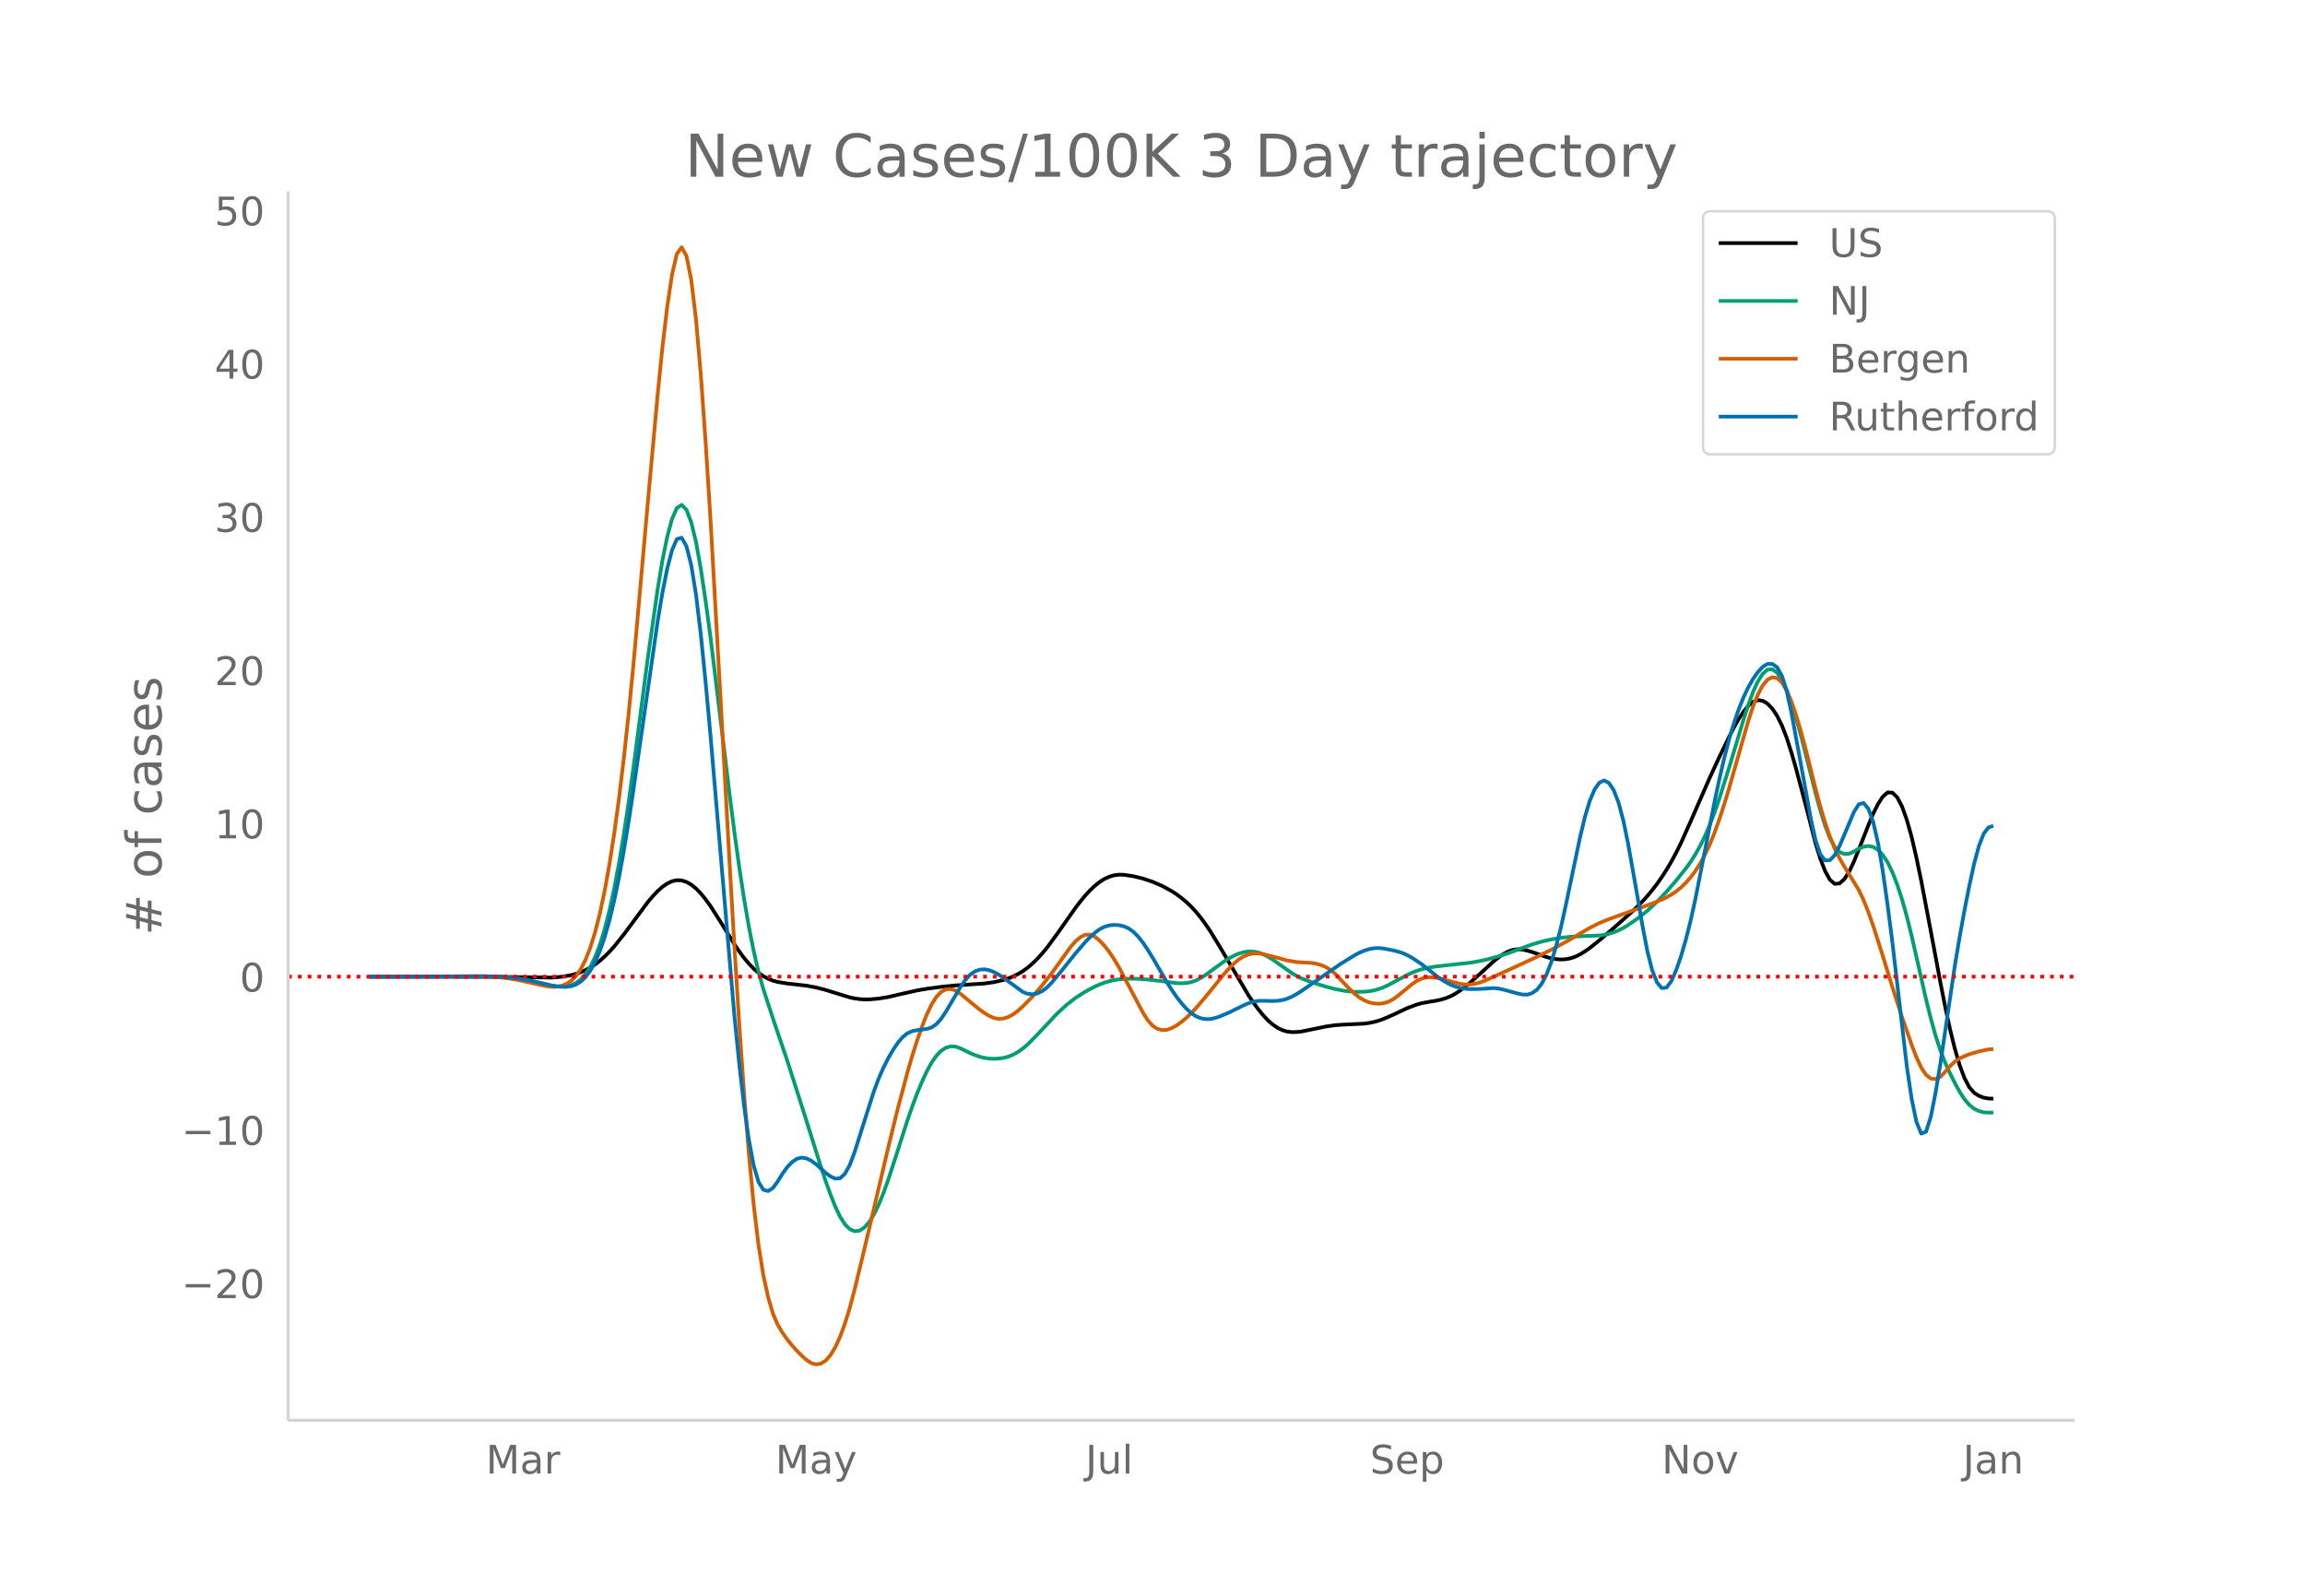 <svg height="864" viewBox="0 0 936 648" width="1248" xmlns="http://www.w3.org/2000/svg" xmlns:xlink="http://www.w3.org/1999/xlink"><defs><style>*{stroke-linecap:butt;stroke-linejoin:round}</style></defs><g id="figure_1"><path d="M0 648h936V0H0z" fill="#fff" id="patch_1"/><g id="axes_1"><path d="M117 576.72h725.4V77.76H117z" fill="none" id="patch_2"/><path clip-path="url(#pa44cf5344b)" d="M149.973 396.588l52.678.094 21.462.286 3.902-.321 3.902-.658 1.95-.524 1.952-.676 1.95-.854 1.952-1.058 1.951-1.27 1.951-1.496 1.951-1.731 1.951-1.966 1.951-2.172 3.902-4.867 9.756-13.169 1.95-2.278 1.952-2.062 1.95-1.751 1.952-1.347 1.95-.913 1.952-.436 1.95.087 1.952.613 1.951 1.107 1.951 1.572 1.951 2.017 1.951 2.393 1.951 2.702 3.902 6.111 5.853 9.472 1.951 2.873 1.952 2.626 1.95 2.34 1.952 2.013 1.95 1.68 1.952 1.351 1.95 1.052 1.952.78 1.95.53 3.903.635 7.804.89 3.902.718 3.902 1.022 9.756 3.01 1.95.4 1.952.282 1.95.139 1.952-.005 3.902-.33 3.902-.647 5.853-1.36 5.853-1.311 3.902-.673 5.854-.774 5.853-.59 5.853-.394 5.853-.381 3.902-.544 3.902-.912 1.951-.635 1.951-.788 1.951-.955 1.951-1.162 1.951-1.409 1.951-1.66 1.952-1.9 1.95-2.128 1.952-2.352 3.902-5.268 7.804-11.08 1.951-2.556 1.951-2.365 1.951-2.116 1.951-1.848 1.951-1.553 1.951-1.229 1.951-.899 1.951-.576 1.951-.26 1.951.037 3.903.582 3.902.952 3.902 1.303 3.902 1.673 3.902 2.135 1.951 1.276 1.951 1.445 1.951 1.626 1.951 1.847 1.951 2.106 1.951 2.37 1.951 2.63 1.951 2.88 3.902 6.374 11.707 19.823 1.95 2.886 1.952 2.652 1.95 2.402 1.952 2.09 1.95 1.72 1.952 1.34 1.951.963 1.951.588 1.951.232 1.951-.034 1.951-.21 3.902-.776 5.853-1.215 3.903-.573 3.902-.253 7.804-.37 1.95-.259 1.952-.38 1.951-.53 1.951-.679 3.902-1.68 5.853-2.77 3.902-1.455 1.951-.542 3.903-.708 1.95-.304 1.952-.427 1.95-.58 1.952-.78 1.95-1.026 1.952-1.269 3.902-3.055 3.902-3.499 5.853-5.351 1.951-1.565 1.951-1.364 1.951-1.067 1.951-.672 1.951-.257 1.951.135 1.952.412 1.95.576 5.854 2.041 1.95.515 1.952.35 1.95.132 1.952-.1 1.951-.367 1.951-.663 1.951-.955 1.951-1.187 1.951-1.363 3.902-3.123 5.853-5.025 7.805-6.939 3.902-3.894 1.95-2.16 1.952-2.345 1.95-2.542 1.952-2.77 1.95-3.032 1.952-3.305 1.951-3.61 1.951-3.945 3.902-8.702 7.804-17.836 3.902-8.445 3.903-8.021 1.95-3.81 1.952-3.48 1.95-2.97 1.952-2.388 1.95-1.634 1.952-.705 1.95.249 1.952 1.163 1.951 2.036 1.951 2.923 1.951 3.916 1.951 5.018 1.951 6.075 1.951 6.81 3.902 14.784 3.902 15.143 1.952 6.296 1.95 5.043 1.952 3.499 1.95 1.659 1.952-.182 1.95-1.74 1.952-3.013 1.95-4.137 3.903-9.772 1.951-5 1.951-4.642 1.951-3.911 1.951-3.019 1.951-1.693 1.951.062 1.951 1.904 1.951 3.72 1.951 5.409 1.951 6.966 1.951 8.413 1.952 9.437 3.902 20.515 3.902 20.84 1.95 9.856 1.952 9.064 1.95 7.904 1.952 6.645 1.951 5.245 1.951 3.707 1.951 2.237 1.951 1.252 1.951.75 1.951.346 1.951.071h0" fill="none" stroke="#000" stroke-linecap="round" stroke-width="1.5" id="line2d_1"/><path clip-path="url(#pa44cf5344b)" d="M149.973 396.597l31.217-.095 15.608-.062 5.853.2 3.902.3 3.902.486 3.902.677 5.853 1.305 3.903.86 1.95.251 1.952.092 1.95-.097 1.952-.429 1.95-.905 1.952-1.443 1.95-2.148 1.952-3.02 1.951-3.957 1.951-5.064 1.951-6.34 1.951-7.655 1.951-9.01 1.951-10.403 1.951-11.772 1.951-12.987 1.951-14.043 5.854-44.699 3.902-27.252 1.95-11.778 1.952-9.62 1.95-7.24 1.952-4.458 1.95-1.275 1.952 1.965 1.951 5.083 1.951 8.081 1.951 10.916 1.951 13.06 1.951 14.515 3.902 31.998 3.902 32.265 1.951 15.28 1.951 14.073 1.952 12.755 1.95 11.353 1.952 9.869 1.95 8.366 1.952 6.974 3.902 11.985 5.853 17.228 5.853 18.266 7.804 24.822 1.951 5.859 1.951 5.419 1.951 4.892 1.952 4.1 1.95 3.044 1.952 1.936 1.95.837 1.952-.213 1.95-1.216 1.952-2.197 1.95-3.113 1.952-3.966 1.951-4.77 1.951-5.392 3.902-12.008 3.902-12.168 1.951-5.614 1.951-5.207 1.951-4.73 1.951-4.214 1.951-3.579 1.952-2.82 1.95-2.039 1.952-1.268 1.95-.554 1.952.102 1.95.686 3.903 1.894 1.95.83 1.952.682 1.951.485 1.951.282 1.951.09 1.951-.088 1.951-.277 1.951-.512 1.951-.799 1.951-1.092 1.951-1.377 1.951-1.652 3.903-3.952 7.804-8.315 3.902-3.637 3.902-3.05 3.902-2.511 3.902-2.067 1.951-.86 1.951-.725 1.951-.587 1.951-.45 1.951-.315 3.902-.264 3.903.054 3.902.296 5.853.666 5.853.786 1.951.076 1.951-.099 1.951-.348 1.951-.67 1.951-.99 1.951-1.223 3.902-2.853 3.902-2.824 1.951-1.203 1.952-1.045 1.95-.832 1.952-.567 1.95-.283 1.952.03 1.95.372 1.952.709 1.95.983 1.952 1.196 7.804 5.502 1.951 1.17 1.951.981 3.902 1.48 5.853 1.83 3.903 1.01 3.902.751 3.902.387 3.902-.024 1.95-.183 1.952-.335 1.951-.525 1.951-.715 1.951-.872 3.902-2.098 3.902-2.108 1.951-.89 1.951-.765 1.951-.633 1.951-.499 3.903-.66 5.853-.645 7.804-.838 3.902-.668 3.902-.871 3.902-1.071 3.902-1.258 5.853-2.17 3.903-1.413 3.902-1.15 3.902-.9 3.902-.654 3.902-.412 5.853-.311 5.853-.197 1.951-.266 1.951-.434 1.951-.605 1.951-.788 1.952-.983 1.95-1.17 3.903-2.717 3.902-3.11 3.902-3.632 3.902-4.123 3.902-4.523 3.902-4.856 1.951-2.708 1.951-3.073 1.951-3.48 1.951-3.965 1.951-4.528 1.951-5.106 1.951-5.658 3.903-12.412 5.853-19.45 1.95-6.035 1.952-5.336 1.95-4.253 1.952-3.06 1.951-1.695 1.951-.155 1.951 1.397 1.951 2.844 1.951 4.183 1.951 5.435 1.951 6.356 1.951 6.944 3.902 15.349 1.951 7.746 1.952 7.063 1.95 6.207 1.952 5.038 1.95 3.555 1.952 2.063 1.95.838 1.952-.12 1.95-.911 1.952-1.135 1.951-.792 1.951-.3 1.951.361 1.951 1.198 1.951 2.079 1.951 3.013 1.951 4.005 1.951 5.005 1.951 5.998 1.951 6.944 1.951 7.847 5.854 25.81 1.95 7.813 1.952 7.014 1.95 5.991 1.952 4.987 1.95 4.294 1.952 3.912 1.95 3.555 1.952 3.014 1.951 2.286 1.951 1.551 1.951.965 1.951.525 1.951.116 1.951-.044h0" fill="none" stroke="#009e73" stroke-linecap="round" stroke-width="1.5" id="line2d_2"/><path clip-path="url(#pa44cf5344b)" d="M149.973 396.597l29.265-.107 13.658-.065 5.853.167 3.902.271 3.902.447 3.902.655 5.853 1.284 5.854 1.274 1.95.216 1.952-.067 1.95-.373 1.952-.718 1.95-1.256 1.952-1.987 1.95-2.794 1.952-3.8 1.951-5 1.951-6.269 1.951-7.684 1.951-9.245 1.951-10.858 1.951-12.587 1.951-14.433 1.951-16.296 1.951-18.137 1.951-19.955 5.854-65.985 3.902-42.824 1.95-19.35 1.952-16.454 1.95-13.081 1.952-8.484 1.95-2.662 1.952 3.444 1.951 9.74 1.951 16.225 1.951 22.477 1.951 27.376 1.951 30.919 3.902 69.399 3.902 70.982 1.951 33.82 1.951 31.16 1.952 28.159 1.95 24.603 1.952 20.496 1.95 16.28 1.952 12.228 1.95 9.01 1.952 6.622 1.95 4.558 1.952 3.267 1.951 2.749 1.951 2.404 1.951 2.146 1.951 1.978 1.951 1.769 1.951 1.28 1.951.509 1.951-.333 1.951-1.246 1.951-2.234 1.951-3.238 1.952-4.266 1.95-5.314 1.952-6.368 1.95-7.347 3.903-16.177 9.755-41.55 3.902-15.867 3.902-14.692 1.951-6.675 1.951-6.153 1.951-5.57 1.951-4.935 1.951-4.116 1.952-3.108 1.95-2.062 1.952-1.043 1.95-.15 1.952.615 1.95 1.29 7.805 6.42 1.951 1.377 1.951 1.198 1.951.863 1.951.37 1.951-.147 1.951-.623 1.951-1.06 1.951-1.462 1.951-1.749 3.902-3.974 3.903-4.498 3.902-4.97 3.902-5.41 3.902-5.435 1.95-2.194 1.952-1.677 1.951-.962 1.951-.048 1.951.863 1.951 1.567 1.951 2.065 1.951 2.511 1.951 2.917 1.951 3.28 3.902 7.36 5.854 11.058 1.95 3.098 1.952 2.219 1.95 1.293 1.952.52 1.95-.104 1.952-.67 1.951-1.095 1.951-1.382 1.951-1.635 1.951-1.857 1.951-2.048 3.902-4.572 7.804-9.637 1.951-2.14 1.952-1.956 1.95-1.647 1.952-1.209 1.95-.758 1.952-.369 1.95-.038 1.952.257 3.902.97 5.853 1.61 3.902.673 3.902.214 1.951.107 1.951.307 1.951.536 1.951.786 1.952 1.138 1.95 1.591 3.903 4.17 1.95 2.032 1.952 1.836 1.95 1.558 1.952 1.196 1.95.825 1.952.476 1.951.154 1.951-.174 1.951-.555 1.951-.986 1.951-1.392 5.853-4.798 1.951-1.342 1.951-.938 1.951-.499 1.952-.083 1.95.212 1.952.39 7.804 2.07 1.95.274 1.952.014 1.951-.255 1.951-.483 1.951-.672 3.902-1.748 9.755-4.45 7.805-3.609 5.853-2.913 5.853-3.139 3.902-2.27 5.853-3.466 3.902-1.939 3.902-1.608 17.56-6.34 3.902-1.568 1.95-.952 1.952-1.104 1.951-1.317 1.951-1.588 1.951-1.883 1.951-2.224 1.951-2.614 1.951-3.032 1.951-3.555 1.951-4.18 1.951-4.827 1.951-5.456 1.952-6.002 1.95-6.464 7.805-27.356 1.95-5.943 1.952-4.833 1.95-3.625 1.952-2.351 1.951-1.011 1.951.353 1.951 1.766 1.951 3.23 1.951 4.642 1.951 5.742 1.951 6.529 1.951 7.253 3.902 15.729 1.952 7.282 1.95 6.557 1.952 5.729 1.95 4.798 1.952 3.91 1.95 3.35 5.854 9.507 1.951 4.113 1.951 4.91 1.951 5.524 3.902 12.245 3.902 12.707 3.902 12.108 3.902 11.218 1.951 5.09 1.952 4.24 1.95 2.915 1.952 1.519 1.95.222 1.952-.975 1.95-2.002 1.952-2.293 1.95-1.844 1.952-1.287 1.951-.926 1.951-.758 3.902-1.165 3.902-.817 1.951-.164h0" fill="none" stroke="#d55e00" stroke-linecap="round" stroke-width="1.5" id="line2d_3"/><path clip-path="url(#pa44cf5344b)" d="M149.973 396.598l33.168-.11 13.657-.065 5.853.17 3.902.271 3.902.457 3.902.654 5.853 1.31 3.903.926 1.95.317 1.952.185 1.95.025 1.952-.267 1.95-.694 1.952-1.18 1.95-1.828 1.952-2.641 1.951-3.514 1.951-4.525 1.951-5.672 1.951-6.861 1.951-8.126 1.951-9.464 1.951-10.782 1.951-11.93 1.951-12.908 9.756-67.945 1.95-11.714 1.952-9.767 1.95-7.515 1.952-4.459 1.95-.601 1.952 3.45 1.951 7.672 1.951 12.06 1.951 16.26 1.951 19.363 1.951 21.368 9.755 114.35 1.951 19.312 1.952 16.88 1.95 13.887 1.952 10.332 1.95 6.665 1.952 3.169 1.95.532 1.952-1.244 1.95-2.664 1.952-3.148 1.951-2.698 1.951-2.044 1.951-1.305 1.951-.479 1.951.329 1.951.961 1.951 1.42 3.902 3.543 1.951 1.42 1.951.888 1.952-.195 1.95-1.827 1.952-3.57 1.95-5.171 3.903-12.379 3.902-12.243 1.95-5.222 1.952-4.457 1.951-3.84 1.951-3.372 1.951-2.906 1.951-2.302 1.951-1.564 1.951-.852 1.951-.416 3.902-.478 1.951-.584 1.952-1.333 1.95-2.159 1.952-2.915 5.853-9.948 1.95-2.868 1.952-2.147 1.95-1.384 1.952-.724 1.951-.166 1.951.348 1.951.753 1.951 1.051 1.951 1.307 7.804 5.726 1.951.756 1.951.214 1.952-.337 1.95-.897 1.952-1.458 1.95-1.978 3.903-4.695 5.853-7.32 3.902-4.516 1.951-1.999 1.951-1.774 1.951-1.445 1.951-1.008 1.951-.564 1.951-.19 1.951.113 1.951.425 1.951.847 1.952 1.381 1.95 1.937 1.952 2.468 1.95 2.876 1.952 3.16 5.853 10.073 1.95 3.071 1.952 2.824 1.951 2.528 1.951 2.206 1.951 1.803 1.951 1.319 1.951.828 1.951.38 1.951-.024 1.951-.395 1.951-.646 3.902-1.665 5.854-2.89 1.95-.817 1.952-.618 1.95-.324 1.952-.044 3.902.088 1.951-.084 1.951-.276 1.951-.556 1.951-.842 1.951-1.065 1.951-1.225 15.609-10.824 5.853-3.64 1.95-1.043 1.952-.845 1.95-.628 1.952-.38 1.951-.102 1.951.164 3.902.74 1.951.477 1.951.622 1.951.842 1.951 1.068 3.902 2.616 3.903 3.076 1.95 1.56 1.952 1.413 1.95 1.237 1.952 1.027 1.95.783 1.952.54 1.95.338 1.952.174 3.902-.051 5.853-.374 1.951.182 1.951.428 5.853 1.595 1.951.42 1.952.048 1.95-.607 1.952-1.372 1.95-2.41 1.952-3.72 1.95-5.076 1.952-6.395 1.95-7.677 1.952-8.833 5.853-27.91 1.951-8.146 1.951-6.473 1.951-4.653 1.951-2.796 1.951-.899 1.951 1.005 1.951 2.94 1.951 5.046 1.952 7.315 1.95 9.456 3.903 22.055 1.95 11.362 1.952 10.162 1.95 7.684 1.952 4.965 1.95 2.329 1.952-.227 1.951-2.641 1.951-4.44 1.951-5.618 1.951-6.681 1.951-7.767 1.951-8.877 7.804-39.611 1.951-9.117 1.952-8.433 1.95-7.508 1.952-6.552 1.95-5.675 1.952-4.88 1.95-4.114 1.952-3.414 1.95-2.782 1.952-2.112 1.951-1.189 1.951-.012 1.951 1.358 1.951 3.445 1.951 6.245 1.951 8.95 3.902 21.21 3.902 21.416 1.951 8.914 1.952 5.78 1.95 2.492 1.952-.117 1.95-2.044 1.952-3.686 5.853-13.852 1.95-3.11 1.952-.515 1.951 2.343 1.951 5.344 1.951 8.485 1.951 11.499 1.951 13.743 1.951 15.215 5.853 50.292 1.951 13.152 1.951 9.403 1.952 4.762 1.95-.772 1.952-6.146 1.95-9.838 1.952-11.844 5.853-39.62 1.95-11.697 1.952-10.747 1.951-9.897 1.951-8.932 1.951-7.297 1.951-4.99 1.951-2.547 1.951-.664h0" fill="none" stroke="#0072b2" stroke-linecap="round" stroke-width="1.5" id="line2d_4"/><path clip-path="url(#pa44cf5344b)" d="M117 396.588h725.4" fill="none" stroke="red" stroke-dasharray="1.5,2.475" stroke-width="1.5" id="line2d_5"/><path d="M117 576.72V77.76" fill="none" stroke="#d3d3d3" stroke-linecap="square" stroke-width="1.25" id="patch_3"/><path d="M117 576.72h725.4" fill="none" stroke="#d3d3d3" stroke-linecap="square" stroke-width="1.25" id="patch_4"/><g id="matplotlib.axis_1"><g id="xtick_1"><g transform="matrix(.16 0 0 -.16 197.313 598.378)" fill="#696969" id="text_1"><defs><path d="M9.813 72.906h14.703l18.593-49.61 18.703 49.61h14.704V0H66.89v64.016l-18.797-50h-9.907l-18.796 50V0H9.813z" id="DejaVuSans-77"/><path d="M34.281 27.484q-10.89 0-15.093-2.484-4.204-2.484-4.204-8.5 0-4.781 3.157-7.594 3.156-2.797 8.562-2.797 7.485 0 12 5.297 4.516 5.297 4.516 14.078v2zm17.922 3.72V0H43.22v8.297Q40.14 3.328 35.547.953q-4.594-2.375-11.234-2.375-8.391 0-13.36 4.719Q6 8.016 6 15.922q0 9.219 6.172 13.906 6.187 4.688 18.437 4.688h12.61v.89q0 6.203-4.078 9.594-4.078 3.39-11.453 3.39-4.688 0-9.141-1.124-4.438-1.125-8.531-3.375v8.312q4.921 1.906 9.562 2.844 4.64.953 9.031.953 11.875 0 17.735-6.156 5.86-6.14 5.86-18.64z" id="DejaVuSans-97"/><path d="M41.11 46.297q-1.516.875-3.297 1.281Q36.03 48 33.89 48q-7.625 0-11.703-4.953-4.079-4.953-4.079-14.234V0H9.08v54.688h9.03v-8.5q2.844 4.984 7.375 7.39Q30.031 56 36.531 56q.922 0 2.047-.125 1.125-.11 2.484-.36z" id="DejaVuSans-114"/></defs><use xlink:href="#DejaVuSans-77"/><use x="86.279" xlink:href="#DejaVuSans-97"/><use x="147.559" xlink:href="#DejaVuSans-114"/></g></g><g id="xtick_2"><g transform="matrix(.16 0 0 -.16 314.88 598.378)" fill="#696969" id="text_2"><defs><path d="M32.172-5.078q-3.797-9.766-7.422-12.735-3.61-2.984-9.656-2.984H7.906v7.516h5.282q3.703 0 5.75 1.765Q21-9.766 23.483-3.219l1.61 4.094-22.11 53.813H12.5l17.094-42.766 17.093 42.766h9.516z" id="DejaVuSans-121"/></defs><use xlink:href="#DejaVuSans-77"/><use x="86.279" xlink:href="#DejaVuSans-97"/><use x="147.559" xlink:href="#DejaVuSans-121"/></g></g><g id="xtick_3"><g transform="matrix(.16 0 0 -.16 440.782 598.378)" fill="#696969" id="text_3"><defs><path d="M9.813 72.906h9.859V5.078q0-13.187-5-19.14-5-5.954-16.094-5.954h-3.75v8.297h3.078q6.531 0 9.219 3.672Q9.813-4.39 9.813 5.078z" id="DejaVuSans-74"/><path d="M8.5 21.578v33.11h8.984V21.922q0-7.766 3.016-11.656 3.031-3.875 9.094-3.875 7.265 0 11.484 4.64 4.234 4.64 4.234 12.656v31h8.985V0h-8.984v8.406Q42.047 3.422 37.718 1q-4.313-2.422-10.032-2.422-9.421 0-14.312 5.86Q8.5 10.296 8.5 21.578zM31.11 56z" id="DejaVuSans-117"/><path d="M9.422 75.984h8.984V0H9.422z" id="DejaVuSans-108"/></defs><use xlink:href="#DejaVuSans-74"/><use x="29.492" xlink:href="#DejaVuSans-117"/><use x="92.871" xlink:href="#DejaVuSans-108"/></g></g><g id="xtick_4"><g transform="matrix(.16 0 0 -.16 556.32 598.378)" fill="#696969" id="text_4"><defs><path d="M53.516 70.516V60.89q-5.61 2.687-10.594 4-4.984 1.328-9.625 1.328-8.047 0-12.422-3.125t-4.375-8.89q0-4.845 2.906-7.313 2.907-2.453 11.016-3.97l5.953-1.218q11.031-2.11 16.281-7.406 5.25-5.297 5.25-14.172 0-10.61-7.11-16.078-7.093-5.469-20.812-5.469-5.172 0-11.015 1.172Q13.14.922 6.89 3.219v10.156q6-3.36 11.765-5.078 5.766-1.703 11.328-1.703 8.438 0 13.032 3.312 4.593 3.328 4.593 9.485 0 5.359-3.297 8.39-3.296 3.032-10.812 4.547L27.484 33.5q-11.03 2.188-15.968 6.875-4.922 4.688-4.922 13.047 0 9.672 6.812 15.234 6.813 5.563 18.766 5.563 5.14 0 10.453-.938 5.328-.922 10.89-2.765z" id="DejaVuSans-83"/><path d="M56.203 29.594v-4.39H14.891q.593-9.282 5.593-14.142 5-4.859 13.938-4.859 5.172 0 10.031 1.266 4.86 1.265 9.656 3.812v-8.5Q49.266.734 44.187-.344 39.11-1.422 33.892-1.422q-13.094 0-20.735 7.61-7.64 7.625-7.64 20.625 0 13.421 7.25 21.296Q20.016 56 32.328 56q11.031 0 17.453-7.11 6.422-7.093 6.422-19.296zm-8.984 2.64q-.094 7.36-4.125 11.75-4.032 4.407-10.672 4.407-7.516 0-12.031-4.25-4.516-4.25-5.203-11.97z" id="DejaVuSans-101"/><path d="M18.11 8.203v-29H9.077v75.484h9.031v-8.296q2.844 4.875 7.157 7.234Q29.594 56 35.594 56q9.968 0 16.187-7.906 6.235-7.907 6.235-20.797T51.78 6.484q-6.218-7.906-16.187-7.906-6 0-10.328 2.375-4.313 2.375-7.157 7.25zm30.578 19.094q0 9.906-4.079 15.547-4.078 5.64-11.203 5.64-7.14 0-11.218-5.64-4.079-5.64-4.079-15.547 0-9.906 4.078-15.547 4.079-5.64 11.22-5.64 7.124 0 11.202 5.64t4.078 15.547z" id="DejaVuSans-112"/></defs><use xlink:href="#DejaVuSans-83"/><use x="63.477" xlink:href="#DejaVuSans-101"/><use x="125" xlink:href="#DejaVuSans-112"/></g></g><g id="xtick_5"><g transform="matrix(.16 0 0 -.16 674.798 598.378)" fill="#696969" id="text_5"><defs><path d="M9.813 72.906h13.28l32.329-60.984v60.984h9.562V0h-13.28L19.39 60.984V0H9.813z" id="DejaVuSans-78"/><path d="M30.61 48.39q-7.22 0-11.422-5.64-4.204-5.64-4.204-15.453 0-9.813 4.172-15.453 4.188-5.64 11.453-5.64 7.188 0 11.375 5.655 4.203 5.672 4.203 15.438 0 9.719-4.203 15.406-4.187 5.688-11.375 5.688zm0 7.61q11.718 0 18.406-7.625 6.703-7.61 6.703-21.078 0-13.422-6.703-21.078-6.688-7.64-18.407-7.64-11.765 0-18.437 7.64-6.656 7.656-6.656 21.078 0 13.469 6.656 21.078Q18.844 56 30.609 56z" id="DejaVuSans-111"/><path d="M2.984 54.688H12.5L29.594 8.797l17.093 45.89h9.516L35.687 0H23.485z" id="DejaVuSans-118"/></defs><use xlink:href="#DejaVuSans-78"/><use x="74.805" xlink:href="#DejaVuSans-111"/><use x="135.986" xlink:href="#DejaVuSans-118"/></g></g><g id="xtick_6"><g transform="matrix(.16 0 0 -.16 797.095 598.378)" fill="#696969" id="text_6"><defs><path d="M54.89 33.016V0h-8.984v32.719q0 7.765-3.031 11.61-3.031 3.858-9.078 3.858-7.281 0-11.484-4.64-4.204-4.625-4.204-12.64V0H9.08v54.688h9.03v-8.5q3.235 4.937 7.594 7.374Q30.078 56 35.797 56q9.422 0 14.25-5.828 4.844-5.828 4.844-17.156z" id="DejaVuSans-110"/></defs><use xlink:href="#DejaVuSans-74"/><use x="29.492" xlink:href="#DejaVuSans-97"/><use x="90.771" xlink:href="#DejaVuSans-110"/></g></g></g><g id="matplotlib.axis_2"><g id="ytick_1"><g transform="matrix(.16 0 0 -.16 73.733 527.131)" fill="#696969" id="text_7"><defs><path d="M10.594 35.5h62.593v-8.297H10.594z" id="DejaVuSans-8722"/><path d="M19.188 8.297h34.421V0H7.33v8.297q5.609 5.812 15.296 15.594 9.703 9.797 12.188 12.64 4.734 5.313 6.609 9 1.89 3.688 1.89 7.25 0 5.813-4.078 9.469-4.078 3.672-10.625 3.672-4.64 0-9.797-1.61-5.14-1.609-11-4.89v9.969Q13.767 71.78 18.938 73q5.188 1.219 9.485 1.219 11.328 0 18.062-5.672 6.735-5.656 6.735-15.125 0-4.5-1.688-8.531-1.672-4.016-6.125-9.485-1.218-1.422-7.765-8.187-6.532-6.766-18.453-18.922z" id="DejaVuSans-50"/><path d="M31.781 66.406q-7.61 0-11.453-7.5Q16.5 51.422 16.5 36.375q0-14.984 3.828-22.484 3.844-7.5 11.453-7.5 7.672 0 11.5 7.5 3.844 7.5 3.844 22.484 0 15.047-3.844 22.531-3.828 7.5-11.5 7.5zm0 7.813q12.266 0 18.735-9.703 6.468-9.688 6.468-28.141 0-18.406-6.468-28.11-6.47-9.687-18.735-9.687-12.25 0-18.718 9.688-6.47 9.703-6.47 28.109 0 18.453 6.47 28.14Q19.53 74.22 31.78 74.22z" id="DejaVuSans-48"/></defs><use xlink:href="#DejaVuSans-8722"/><use x="83.789" xlink:href="#DejaVuSans-50"/><use x="147.412" xlink:href="#DejaVuSans-48"/></g></g><g id="ytick_2"><g transform="matrix(.16 0 0 -.16 73.733 464.899)" fill="#696969" id="text_8"><defs><path d="M12.406 8.297h16.11v55.625l-17.532-3.516v8.985l17.438 3.515h9.86V8.296H54.39V0H12.406z" id="DejaVuSans-49"/></defs><use xlink:href="#DejaVuSans-8722"/><use x="83.789" xlink:href="#DejaVuSans-49"/><use x="147.412" xlink:href="#DejaVuSans-48"/></g></g><g id="ytick_3"><use xlink:href="#DejaVuSans-48" transform="matrix(.16 0 0 -.16 97.32 402.666)" fill="#696969" id="text_9"/></g><g id="ytick_4"><g transform="matrix(.16 0 0 -.16 87.14 340.434)" fill="#696969" id="text_10"><use xlink:href="#DejaVuSans-49"/><use x="63.623" xlink:href="#DejaVuSans-48"/></g></g><g id="ytick_5"><g transform="matrix(.16 0 0 -.16 87.14 278.201)" fill="#696969" id="text_11"><use xlink:href="#DejaVuSans-50"/><use x="63.623" xlink:href="#DejaVuSans-48"/></g></g><g id="ytick_6"><g transform="matrix(.16 0 0 -.16 87.14 215.969)" fill="#696969" id="text_12"><defs><path d="M40.578 39.313Q47.656 37.797 51.625 33q3.984-4.781 3.984-11.813 0-10.78-7.422-16.703-7.421-5.906-21.093-5.906-4.578 0-9.438.906-4.86.907-10.031 2.72v9.515q4.094-2.39 8.969-3.61 4.89-1.218 10.218-1.218 9.266 0 14.125 3.656 4.86 3.656 4.86 10.64 0 6.454-4.516 10.079-4.515 3.64-12.562 3.64h-8.5v8.11h8.89q7.266 0 11.125 2.906 3.86 2.906 3.86 8.375 0 5.61-3.985 8.61-3.968 3.015-11.39 3.015-4.063 0-8.703-.89-4.641-.876-10.203-2.72v8.782q5.624 1.562 10.53 2.344 4.907.78 9.25.78 11.235 0 17.766-5.109 6.547-5.093 6.547-13.78 0-6.063-3.468-10.235-3.47-4.172-9.86-5.782z" id="DejaVuSans-51"/></defs><use xlink:href="#DejaVuSans-51"/><use x="63.623" xlink:href="#DejaVuSans-48"/></g></g><g id="ytick_7"><g transform="matrix(.16 0 0 -.16 87.14 153.737)" fill="#696969" id="text_13"><defs><path d="M37.797 64.313L12.89 25.39h24.906zm-2.594 8.593H47.61V25.391h10.407v-8.203H47.609V0h-9.812v17.188H4.89v9.515z" id="DejaVuSans-52"/></defs><use xlink:href="#DejaVuSans-52"/><use x="63.623" xlink:href="#DejaVuSans-48"/></g></g><g id="ytick_8"><g transform="matrix(.16 0 0 -.16 87.14 91.504)" fill="#696969" id="text_14"><defs><path d="M10.797 72.906h38.719v-8.312H19.828v-17.86q2.14.735 4.281 1.094 2.157.36 4.313.36 12.203 0 19.328-6.688 7.14-6.688 7.14-18.11 0-11.765-7.328-18.296-7.328-6.516-20.656-6.516-4.593 0-9.36.781-4.75.782-9.827 2.344v9.922q4.39-2.39 9.078-3.563 4.687-1.171 9.906-1.171 8.453 0 13.375 4.437 4.938 4.438 4.938 12.063 0 7.609-4.938 12.047-4.922 4.453-13.375 4.453-3.953 0-7.89-.875-3.922-.875-8.016-2.735z" id="DejaVuSans-53"/></defs><use xlink:href="#DejaVuSans-53"/><use x="63.623" xlink:href="#DejaVuSans-48"/></g></g><g transform="matrix(0 -.2 -.2 0 65.573 379.813)" fill="#696969" id="text_15"><defs><path d="M51.125 44H36.922l-4.11-16.313h14.313zm-7.328 27.781l-5.078-20.265h14.265L58.11 71.78h7.813L60.89 51.516h15.234V44h-17.14l-4-16.313h15.53V20.22H53.079L48 0h-7.813l5.032 20.219H30.906L25.875 0h-7.86l5.079 20.219H7.719v7.468h17.187L29 44H13.281v7.516h17.625l4.985 20.265z" id="DejaVuSans-35"/><path d="M37.11 75.984V68.5h-8.594q-4.828 0-6.72-1.953-1.874-1.953-1.874-7.031v-4.828h14.797v-6.985H19.922V0H10.89v47.703H2.297v6.984h8.594V58.5q0 9.125 4.25 13.297 4.25 4.187 13.468 4.187z" id="DejaVuSans-102"/><path d="M48.781 52.594v-8.407q-3.812 2.11-7.64 3.157-3.828 1.047-7.735 1.047-8.75 0-13.593-5.547-4.829-5.532-4.829-15.547 0-10.016 4.829-15.563 4.843-5.53 13.593-5.53 3.907 0 7.735 1.046 3.828 1.047 7.64 3.156V2.094Q45.016.344 40.984-.531q-4.015-.89-8.562-.89-12.36 0-19.64 7.765-7.266 7.765-7.266 20.953 0 13.375 7.343 21.031Q20.22 56 33.016 56q4.14 0 8.093-.86 3.953-.843 7.672-2.546z" id="DejaVuSans-99"/><path d="M44.281 53.078v-8.5q-3.797 1.953-7.906 2.922-4.094.984-8.5.984-6.688 0-10.031-2.047-3.344-2.046-3.344-6.156 0-3.125 2.39-4.906 2.391-1.781 9.626-3.39l3.078-.688q9.562-2.047 13.593-5.781 4.032-3.735 4.032-10.422 0-7.625-6.032-12.078-6.03-4.438-16.578-4.438-4.39 0-9.156.86Q10.688.296 5.422 2v9.281q4.984-2.594 9.812-3.89 4.829-1.282 9.579-1.282 6.343 0 9.75 2.172 3.421 2.172 3.421 6.125 0 3.656-2.468 5.61-2.453 1.953-10.813 3.765l-3.125.735q-8.344 1.75-12.062 5.39-3.704 3.64-3.704 9.985 0 7.718 5.47 11.906Q16.75 56 26.811 56q4.97 0 9.36-.734 4.406-.72 8.11-2.188z" id="DejaVuSans-115"/></defs><use xlink:href="#DejaVuSans-35"/><use x="83.789" xlink:href="#DejaVuSans-32"/><use x="115.576" xlink:href="#DejaVuSans-111"/><use x="176.758" xlink:href="#DejaVuSans-102"/><use x="211.963" xlink:href="#DejaVuSans-32"/><use x="243.75" xlink:href="#DejaVuSans-99"/><use x="298.73" xlink:href="#DejaVuSans-97"/><use x="360.01" xlink:href="#DejaVuSans-115"/><use x="412.109" xlink:href="#DejaVuSans-101"/><use x="473.633" xlink:href="#DejaVuSans-115"/></g></g><g transform="matrix(.24 0 0 -.24 278.113 71.76)" fill="#696969" id="text_16"><defs><path d="M4.203 54.688h8.985l11.234-42.672 11.172 42.672h10.593l11.235-42.672 11.187 42.672h8.985L63.28 0H52.688L40.922 44.828 29.109 0H18.5z" id="DejaVuSans-119"/><path d="M64.406 67.281v-10.39q-4.984 4.64-10.625 6.922-5.64 2.296-11.984 2.296-12.5 0-19.14-7.64-6.641-7.64-6.641-22.094 0-14.406 6.64-22.047 6.64-7.64 19.14-7.64 6.345 0 11.985 2.296 5.64 2.297 10.625 6.938V5.609Q59.234 2.094 53.437.33q-5.78-1.75-12.218-1.75-16.563 0-26.094 10.124-9.516 10.14-9.516 27.672 0 17.578 9.516 27.703 9.531 10.14 26.094 10.14 6.531 0 12.312-1.734 5.797-1.734 10.875-5.203z" id="DejaVuSans-67"/><path d="M25.39 72.906h8.297L8.297-9.28H0z" id="DejaVuSans-47"/><path d="M9.813 72.906h9.859V42.094L52.39 72.906h12.703L28.906 38.922 67.672 0H54.688L19.672 35.11V0h-9.86z" id="DejaVuSans-75"/><path d="M19.672 64.797V8.109h11.922q15.093 0 22.093 6.829 7 6.843 7 21.593 0 14.64-7 21.453-7 6.813-22.093 6.813zm-9.86 8.11h20.266q21.188 0 31.094-8.813 9.922-8.813 9.922-27.563 0-18.86-9.969-27.703Q51.172 0 30.078 0H9.813z" id="DejaVuSans-68"/><path d="M18.313 70.219V54.688h18.5v-6.985h-18.5V18.016q0-6.688 1.828-8.594 1.828-1.906 7.453-1.906h9.218V0h-9.218q-10.407 0-14.36 3.875-3.953 3.89-3.953 14.14v29.688H2.687v6.984h6.594V70.22z" id="DejaVuSans-116"/><path d="M9.422 54.688h8.984V-.984q0-10.438-3.984-15.125-3.969-4.688-12.813-4.688h-3.421v7.61H.594q5.125 0 6.968 2.374 1.86 2.36 1.86 9.829zm0 21.296h8.984v-11.39H9.422z" id="DejaVuSans-106"/></defs><use xlink:href="#DejaVuSans-78"/><use x="74.805" xlink:href="#DejaVuSans-101"/><use x="136.328" xlink:href="#DejaVuSans-119"/><use x="218.115" xlink:href="#DejaVuSans-32"/><use x="249.902" xlink:href="#DejaVuSans-67"/><use x="319.727" xlink:href="#DejaVuSans-97"/><use x="381.006" xlink:href="#DejaVuSans-115"/><use x="433.105" xlink:href="#DejaVuSans-101"/><use x="494.629" xlink:href="#DejaVuSans-115"/><use x="546.729" xlink:href="#DejaVuSans-47"/><use x="580.42" xlink:href="#DejaVuSans-49"/><use x="644.043" xlink:href="#DejaVuSans-48"/><use x="707.666" xlink:href="#DejaVuSans-48"/><use x="771.289" xlink:href="#DejaVuSans-75"/><use x="836.865" xlink:href="#DejaVuSans-32"/><use x="868.652" xlink:href="#DejaVuSans-51"/><use x="932.275" xlink:href="#DejaVuSans-32"/><use x="964.063" xlink:href="#DejaVuSans-68"/><use x="1041.064" xlink:href="#DejaVuSans-97"/><use x="1102.344" xlink:href="#DejaVuSans-121"/><use x="1161.523" xlink:href="#DejaVuSans-32"/><use x="1193.311" xlink:href="#DejaVuSans-116"/><use x="1232.52" xlink:href="#DejaVuSans-114"/><use x="1273.633" xlink:href="#DejaVuSans-97"/><use x="1334.912" xlink:href="#DejaVuSans-106"/><use x="1362.695" xlink:href="#DejaVuSans-101"/><use x="1424.219" xlink:href="#DejaVuSans-99"/><use x="1479.199" xlink:href="#DejaVuSans-116"/><use x="1518.408" xlink:href="#DejaVuSans-111"/><use x="1579.59" xlink:href="#DejaVuSans-114"/><use x="1620.703" xlink:href="#DejaVuSans-121"/></g><g id="legend_1"><path d="M694.75 184.5H831.2q3.2 0 3.2-3.2V88.96q0-3.2-3.2-3.2H694.75q-3.2 0-3.2 3.2v92.34q0 3.2 3.2 3.2z" fill="none" opacity=".8" stroke="#ccc" id="patch_5"/><path d="M697.95 98.718h32" fill="none" stroke="#000" stroke-linecap="round" stroke-width="1.5" id="line2d_6"/><g transform="matrix(.16 0 0 -.16 742.75 104.317)" fill="#696969" id="text_17"><defs><path d="M8.688 72.906h9.921V28.61q0-11.718 4.235-16.875 4.25-5.14 13.781-5.14 9.469 0 13.719 5.14 4.25 5.157 4.25 16.875v44.297H64.5V27.391q0-14.25-7.063-21.532-7.046-7.28-20.812-7.28-13.828 0-20.89 7.28-7.047 7.282-7.047 21.532z" id="DejaVuSans-85"/></defs><use xlink:href="#DejaVuSans-85"/><use x="73.193" xlink:href="#DejaVuSans-83"/></g><path d="M697.95 122.203h32" fill="none" stroke="#009e73" stroke-linecap="round" stroke-width="1.5" id="line2d_8"/><g transform="matrix(.16 0 0 -.16 742.75 127.802)" fill="#696969" id="text_18"><use xlink:href="#DejaVuSans-78"/><use x="74.805" xlink:href="#DejaVuSans-74"/></g><path d="M697.95 145.688h32" fill="none" stroke="#d55e00" stroke-linecap="round" stroke-width="1.5" id="line2d_10"/><g transform="matrix(.16 0 0 -.16 742.75 151.287)" fill="#696969" id="text_19"><defs><path d="M19.672 34.813V8.108H35.5q7.953 0 11.781 3.297 3.844 3.297 3.844 10.078 0 6.844-3.844 10.078-3.828 3.25-11.781 3.25zm0 29.984V42.828h14.61q7.218 0 10.75 2.703 3.546 2.719 3.546 8.282 0 5.515-3.547 8.25-3.531 2.734-10.75 2.734zm-9.86 8.11h25.204q11.28 0 17.375-4.688Q58.5 63.53 58.5 54.89q0-6.703-3.125-10.657-3.125-3.953-9.188-4.922 7.282-1.562 11.313-6.53 4.031-4.954 4.031-12.376 0-9.765-6.64-15.093Q48.25 0 35.984 0H9.812z" id="DejaVuSans-66"/><path d="M45.406 27.984q0 9.766-4.031 15.125-4.016 5.375-11.297 5.375-7.219 0-11.25-5.375-4.031-5.359-4.031-15.125 0-9.718 4.031-15.093t11.25-5.375q7.281 0 11.297 5.375 4.031 5.375 4.031 15.093zm8.985-21.203q0-13.953-6.203-20.765Q42-20.797 29.203-20.797q-4.734 0-8.937.703-4.203.703-8.157 2.172v8.735q3.954-2.141 7.813-3.157 3.86-1.031 7.86-1.031 8.843 0 13.234 4.61 4.39 4.609 4.39 13.937v4.453q-2.781-4.844-7.125-7.234Q33.938 0 27.875 0 17.828 0 11.672 7.656q-6.156 7.672-6.156 20.328 0 12.688 6.156 20.344Q17.828 56 27.875 56q6.063 0 10.406-2.39 4.344-2.391 7.125-7.22v8.297h8.985z" id="DejaVuSans-103"/></defs><use xlink:href="#DejaVuSans-66"/><use x="68.604" xlink:href="#DejaVuSans-101"/><use x="130.127" xlink:href="#DejaVuSans-114"/><use x="169.49" xlink:href="#DejaVuSans-103"/><use x="232.967" xlink:href="#DejaVuSans-101"/><use x="294.49" xlink:href="#DejaVuSans-110"/></g><path d="M697.95 169.173h32" fill="none" stroke="#0072b2" stroke-linecap="round" stroke-width="1.5" id="line2d_12"/><g transform="matrix(.16 0 0 -.16 742.75 174.773)" fill="#696969" id="text_20"><defs><path d="M44.39 34.188q3.172-1.079 6.172-4.594 3-3.516 6.032-9.672L66.609 0H56l-9.313 18.703q-3.624 7.328-7.015 9.719-3.39 2.39-9.25 2.39h-10.75V0h-9.86v72.906h22.266q12.5 0 18.656-5.234 6.157-5.219 6.157-15.766 0-6.89-3.203-11.437-3.204-4.532-9.297-6.282zM19.673 64.797V38.922h12.406q7.125 0 10.766 3.297 3.64 3.297 3.64 9.687 0 6.39-3.64 9.64-3.64 3.25-10.766 3.25z" id="DejaVuSans-82"/><path d="M54.89 33.016V0h-8.984v32.719q0 7.765-3.031 11.61-3.031 3.858-9.078 3.858-7.281 0-11.484-4.64-4.204-4.625-4.204-12.64V0H9.08v75.984h9.03V46.188q3.235 4.937 7.594 7.374Q30.078 56 35.797 56q9.422 0 14.25-5.828 4.844-5.828 4.844-17.156z" id="DejaVuSans-104"/><path d="M45.406 46.39v29.594h8.985V0h-8.985v8.203Q42.578 3.328 38.25.953q-4.313-2.375-10.375-2.375-9.906 0-16.14 7.906-6.22 7.922-6.22 20.813 0 12.89 6.22 20.797Q17.968 56 27.874 56q6.063 0 10.375-2.375 4.328-2.36 7.156-7.234zm-30.61-19.093q0-9.906 4.079-15.547 4.078-5.64 11.203-5.64 7.125 0 11.219 5.64 4.11 5.64 4.11 15.547 0 9.906-4.11 15.547-4.094 5.64-11.219 5.64-7.125 0-11.203-5.64-4.078-5.64-4.078-15.547z" id="DejaVuSans-100"/></defs><use xlink:href="#DejaVuSans-82"/><use x="64.982" xlink:href="#DejaVuSans-117"/><use x="128.361" xlink:href="#DejaVuSans-116"/><use x="167.57" xlink:href="#DejaVuSans-104"/><use x="230.949" xlink:href="#DejaVuSans-101"/><use x="292.473" xlink:href="#DejaVuSans-114"/><use x="333.586" xlink:href="#DejaVuSans-102"/><use x="368.791" xlink:href="#DejaVuSans-111"/><use x="429.973" xlink:href="#DejaVuSans-114"/><use x="469.336" xlink:href="#DejaVuSans-100"/></g></g></g></g><defs><clipPath id="pa44cf5344b"><path d="M117 77.76h725.4v498.96H117z"/></clipPath></defs></svg>